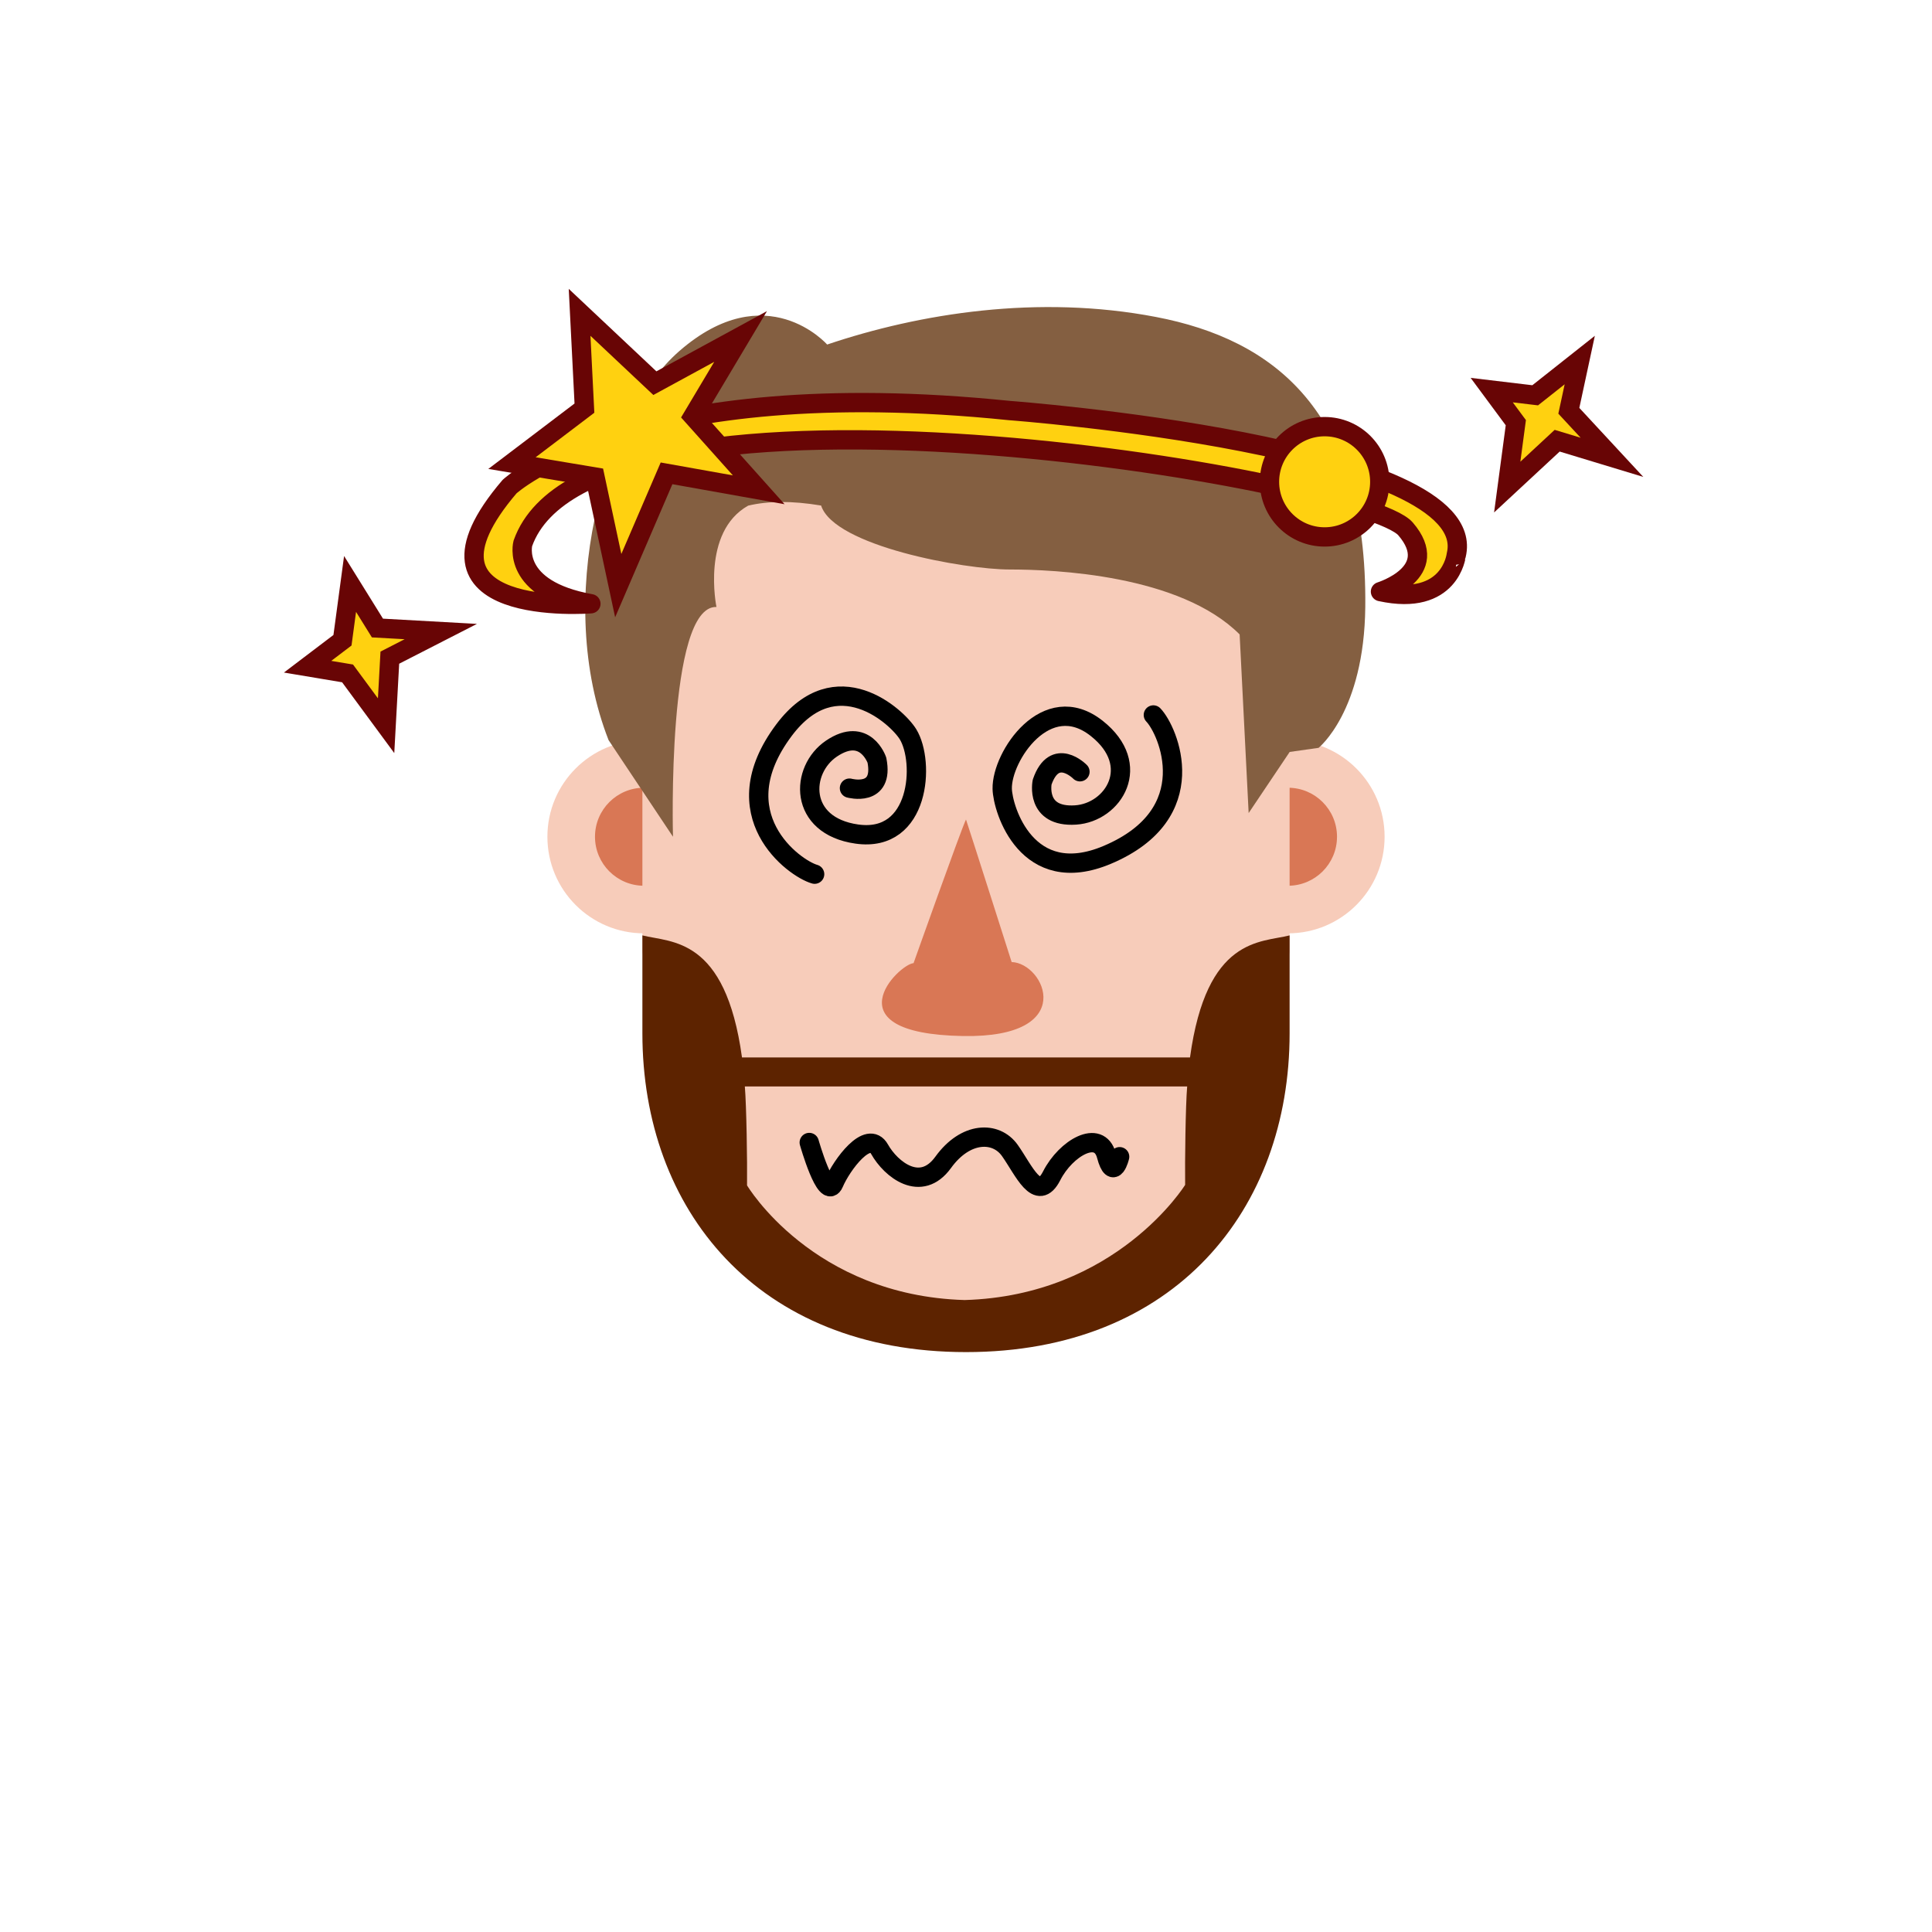 <?xml version="1.0" encoding="iso-8859-1"?><svg id="MegFaceHypnotized" version="1.1" xmlns="http://www.w3.org/2000/svg" xmlns:xlink="http://www.w3.org/1999/xlink" xml:space="preserve" x="0px" y="0px" viewbox="0 0 400 400" width="400" height="400" ><g id="Face"><g  /><g  /><circle  cx="133.333" cy="173.238" r="20" class="SkinColor" fill="#F7CCBA"  /><circle  cx="266.667" cy="173.238" r="20" class="SkinColor" fill="#F7CCBA"  /><circle  fill="#D97755" cx="266.667" cy="173.238" r="10.146" /><circle  fill="#D97755" cx="133.333" cy="173.238" r="10.146" /><path  d="M200.667,80h-1.333C162.883,80,133,102.549,133,139v58c4,22.105,17.193,45.733,27.333,55.5    c24.917,24,36.479,22.833,39.667,22.833c3.63,0,17.083,0.265,39.667-22.833C249.509,242.433,263,219.105,267,197v-58    C267,102.549,237.117,80,200.667,80z" class="SkinColor" fill="#F7CCBA"  /></g><g id="Beard"><path  d="M246.378,218.938h-92.756c-3.427-25-14.622-23.75-20.622-25.275v20.275c0,36.451,23.75,66,67,66    s67-29.549,67-66v-20.275C261,195.188,249.799,193.938,246.378,218.938z M245.37,245.317c0,0-14.203,22.926-45.65,23.844    c-31.496-0.918-45.053-23.74-45.053-23.74c0.061-4.879-0.117-16.484-0.457-20.484h91.581    C245.452,228.938,245.309,240.438,245.37,245.317z" class="BeardColor" fill="#5D2300"  /></g><g id="Nose"><path  fill="#D97755" d="M209.45,199.181c0,0-8.677-27.241-9.45-29.514c-1.022,2.063-10.857,29.741-10.857,29.741    c-3.107,0.223-17.628,14.594,10.221,15.092C223.438,214.931,216.305,199.397,209.45,199.181z" /></g><g id="Hair"><path  fill="#845F41" d="M282.667,125.667c0.427-40.667-19-55.375-43.333-60.042c-24.333-4.667-48.856-0.774-68.083,5.708    c0,0-12.583-14.333-30.583,1.333c-15.842,13.789-26,51.667-14.667,80.571l13.333,20c0,0-1.333-47.905,9-47.571    c0,0-3.195-15.492,6.568-20.981c4.084-0.965,9.045-1.031,15.099-0.019c2.714,8.402,29.695,13.241,39,13.241    c9.269,0,35.292,1.067,47.652,13.441l1.868,36.984L267,155.704v-0.022l6-0.85C273,154.833,282.439,147.344,282.667,125.667z" /><g  /></g><g id="Top"><path  fill="none" stroke="#000000" stroke-width="4" stroke-linecap="round" stroke-linejoin="round" stroke-miterlimit="10" d="M175.873,163.176c0,0,7.212,1.967,5.682-5.791c0,0-2.404-7.102-9.398-2.404c-6.542,4.395-6.921,15.978,5.245,17.702   c13.113,1.858,14.096-14.929,10.6-20.652c-2.222-3.637-14.861-15.298-25.678-0.874c-13.147,17.53,2.076,28.629,6.337,29.831" /><path  fill="none" stroke="#000000" stroke-width="4" stroke-linecap="round" stroke-linejoin="round" stroke-miterlimit="10" d="M223.592,159.783c0,0-5.24-5.331-7.826,2.141c0,0-1.5,7.347,6.908,6.81c7.865-0.502,14.027-10.318,4.384-17.935   c-10.393-8.21-19.697,5.798-19.559,12.503c0.088,4.261,5.133,20.7,21.744,13.688c20.187-8.523,12.626-25.779,9.549-28.963" /><path  fill="none" stroke="#000000" stroke-width="4" stroke-linecap="round" stroke-miterlimit="10" d="M167.546,236.541   c0,0,3.471,12.247,5.093,8.431c1.622-3.816,7.105-11.232,9.465-7.034c2.36,4.198,8.542,9.123,13.176,2.709   c4.634-6.415,10.922-6.514,13.798-2.457c2.876,4.057,5.726,10.995,8.664,5.237c2.939-5.758,9.85-9.737,11.329-4.205   c1.478,5.532,2.737,0.263,2.737,0.263" /><path  fill="#FFD110" stroke="#680505" stroke-width="4" stroke-linecap="round" stroke-linejoin="round" d="M285.813,122.487    c0,0,12.938-3.987,5.188-12.987c-8.964-10.41-168.5-37.25-182.75,3c0,0-2.583,9.5,14.083,12.5c0,0-40.333,3.25-16.833-24.25    c0,0,25.5-23.75,103.5-15.75c0,0,98,7.316,92.5,29.908C301.5,114.908,300.338,125.653,285.813,122.487z" /><polygon  fill="#FFD110" stroke="#680505" stroke-width="4" points="120,64.667 121,84.5 106,95.881 123.188,98.758 128,121.25     138,98 157.084,101.407 143.479,86.192 153.333,69.667 135.583,79.331" /><polygon  fill="#FFD110" stroke="#680505" stroke-width="4" points="72.476,120.899 70.907,132.556 63.685,138.036 71.96,139.421     79.939,150.25 80.711,136.16 91.262,130.756 78.145,130.026" /><polygon  fill="#FFD110" stroke="#680505" stroke-width="4" points="327.07,74.545 317.845,81.842 308.843,80.769 313.835,87.512     312.055,100.845 322.396,91.244 333.74,94.684 324.81,85.049" /><circle  fill="#FFD110" stroke="#680505" stroke-width="4" stroke-linecap="round" stroke-linejoin="round" cx="274.25" cy="99.75" r="11.417" /></g></svg>
